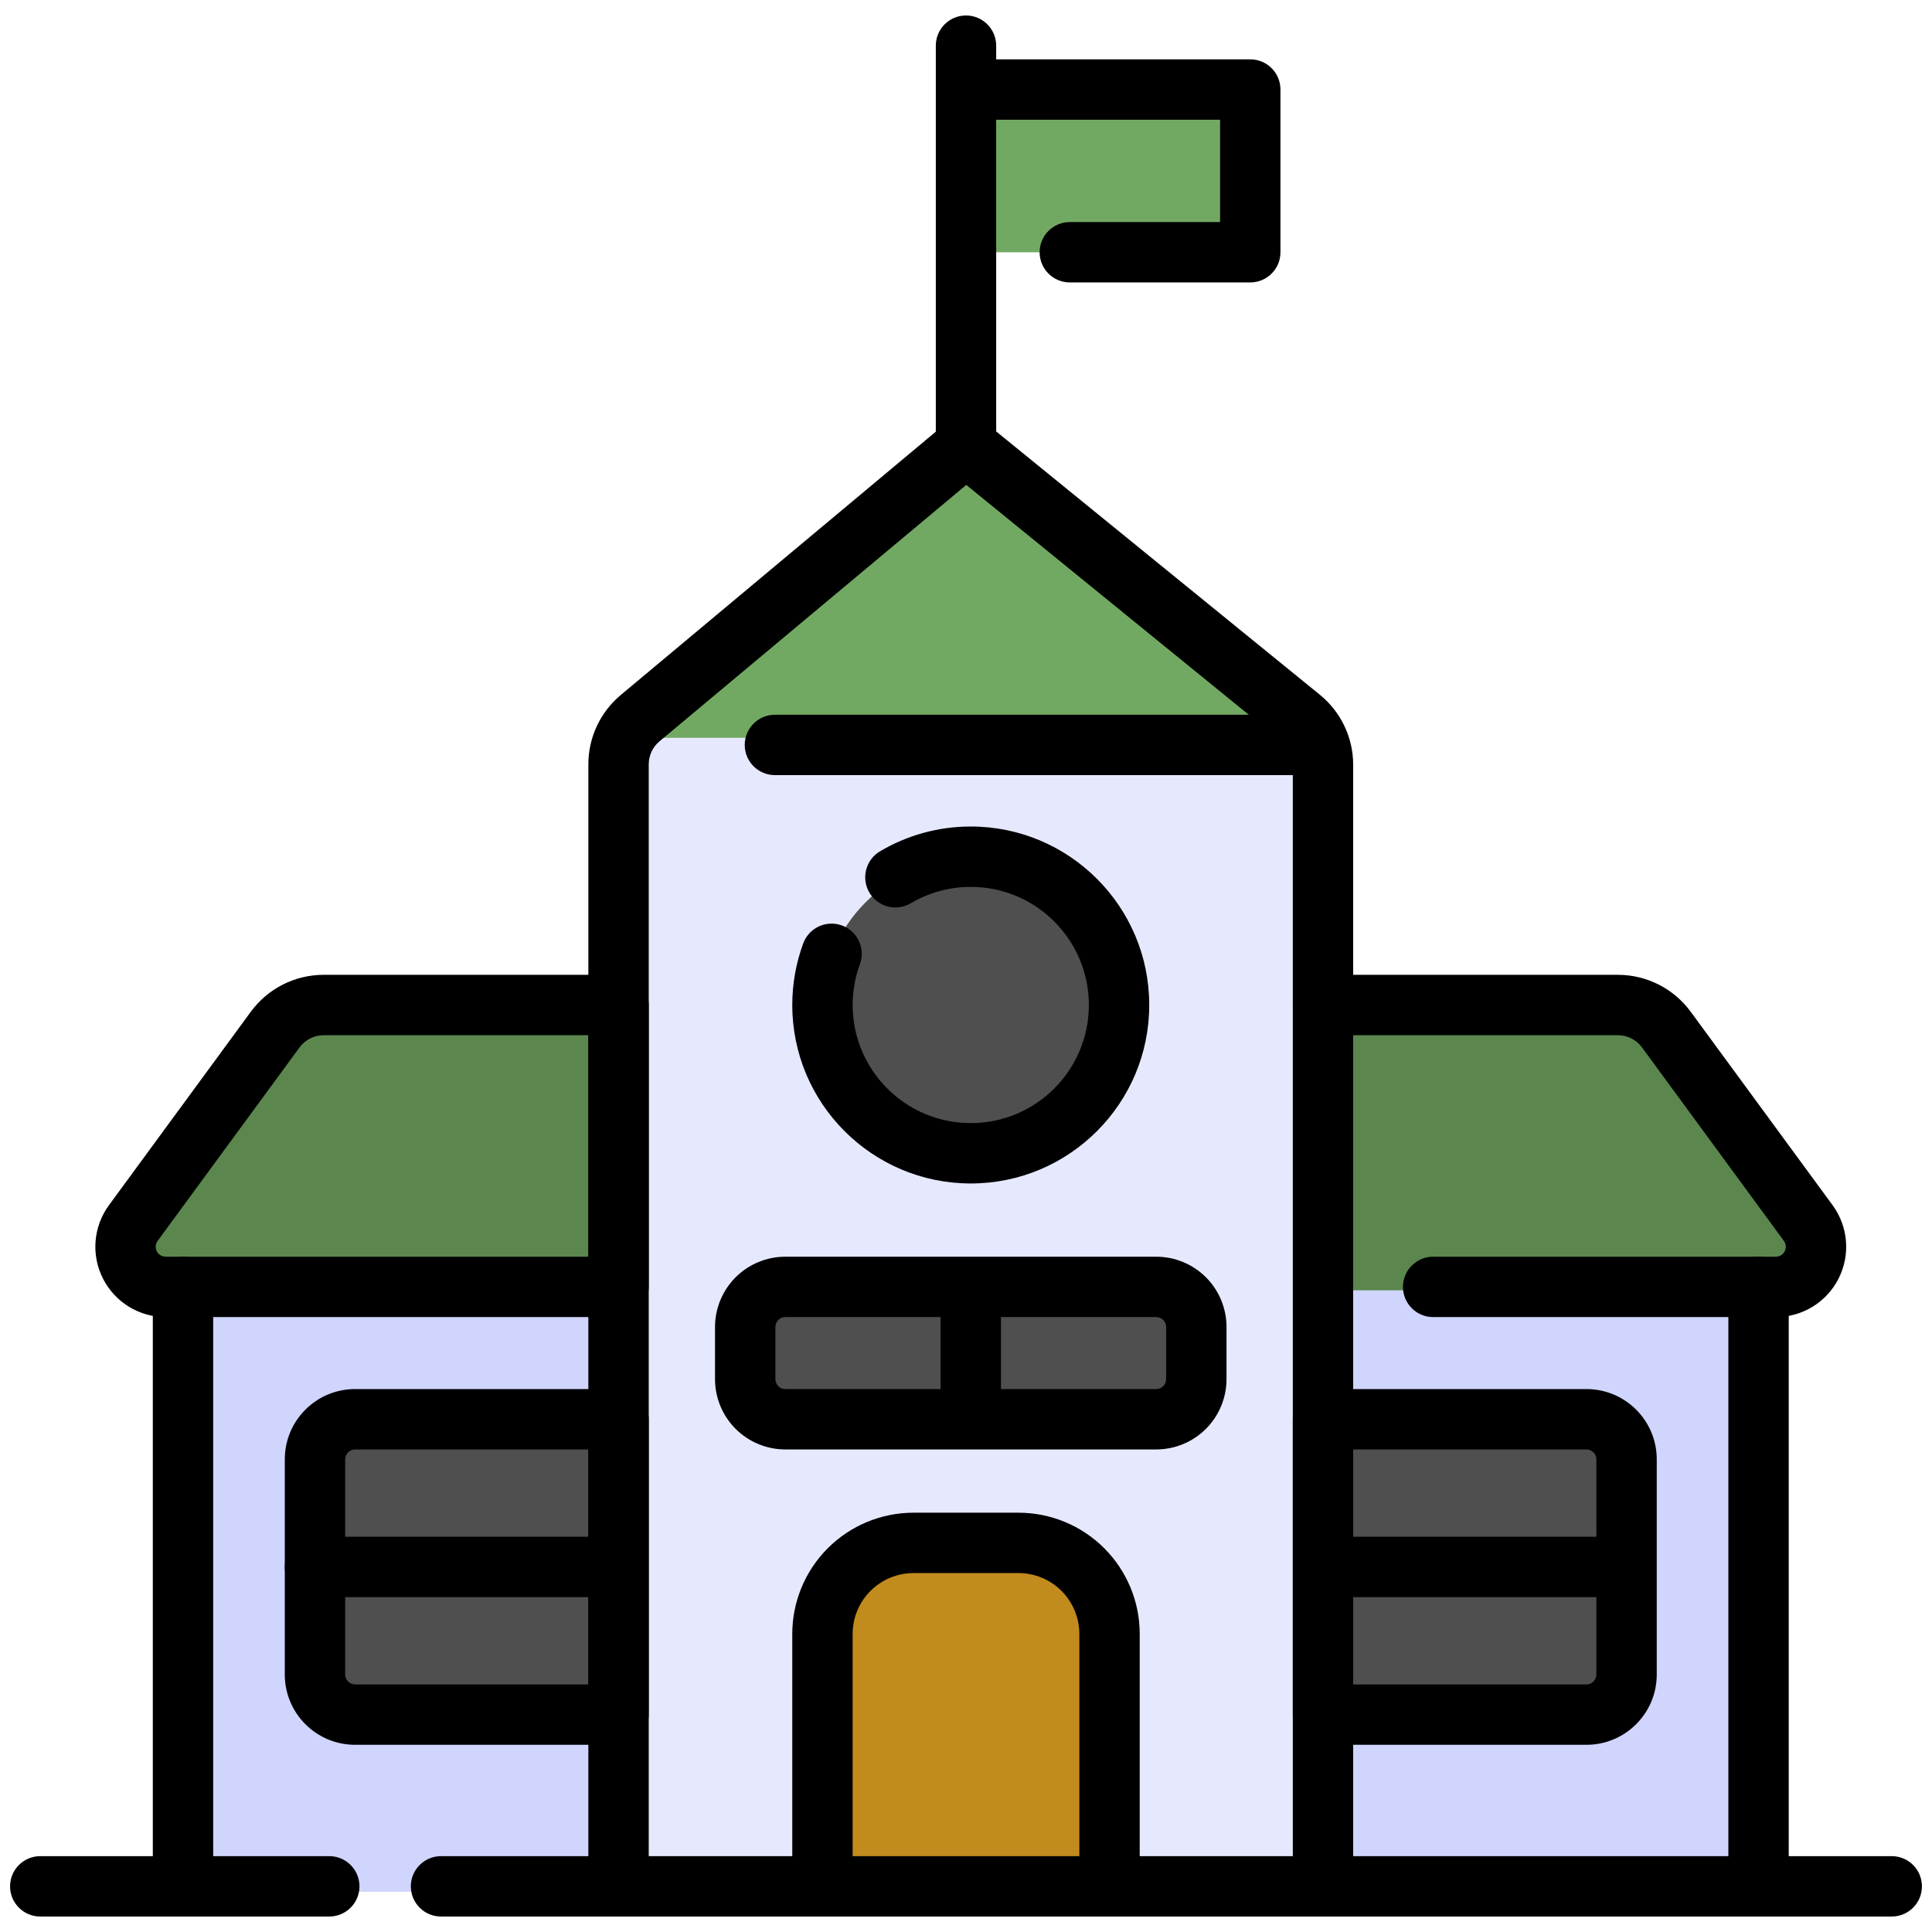 <svg clip-rule="evenodd" fill-rule="evenodd" stroke-linejoin="round" stroke-miterlimit="2" viewBox="0 0 96 96" xmlns="http://www.w3.org/2000/svg"><g><g><path d="m62.172 7.424c0-1.656-1.343-3-3-3-4.096 0-10.934 0-10.934 0v8.112h10.934c1.657 0 3-1.343 3-3 0-.689 0-1.422 0-2.112z" fill="#72a962"/><path d="m8.965 61.577h78.545v32.423h-78.545z" fill="#d0d5fd"/><path d="m80.931 73.715c0-1.657-1.343-3-3-3-10.919 0-48.468 0-59.386 0-1.657 0-3 1.343-3 3v8.724c0 1.657 1.343 3 3 3h59.386c1.657 0 3-1.343 3-3 0-2.545 0-6.179 0-8.724z" fill="#4f4f4f"/><path d="m82.915 51.289c-.565-.771-1.464-1.226-2.419-1.226-9.026 0-55.49 0-64.516 0-.956 0-1.855.455-2.42 1.226-1.867 2.546-6.162 8.403-8.239 11.236-.223.303-.256.707-.086 1.043.171.336.515.548.892.548h84.221c.377 0 .722-.212.892-.548s.137-.74-.086-1.043c-2.077-2.833-6.372-8.69-8.239-11.236z" fill="#5b874e"/><path d="m65.797 36.663s-11.278-9.174-15.878-12.917c-1.114-.906-2.715-.895-3.817.026-4.497 3.758-15.424 12.891-15.424 12.891v57.337h35.119z" fill="#e6e9fe"/><path d="m65.797 36.663s-12.438-10.118-16.518-13.437c-.743-.604-1.81-.597-2.544.017-3.992 3.336-16.057 13.42-16.057 13.42z" fill="#72a962"/><circle cx="48.238" cy="50.063" fill="#4f4f4f" r="7.393"/><path d="m55.155 81.417c0-1.204-.478-2.358-1.329-3.21-.852-.851-2.006-1.329-3.21-1.329-1.67 0-3.562 0-5.232 0-1.204 0-2.358.478-3.21 1.329-.851.852-1.329 2.006-1.329 3.21v12.583h14.31z" fill="#c28b1d"/><path d="m59.483 65.116c0-.265-.106-.52-.293-.707-.188-.188-.442-.293-.707-.293-3.725 0-16.766 0-20.49 0-.266 0-.52.105-.708.293-.187.187-.292.442-.292.707v4.599c0 .265.105.519.292.707.188.187.442.293.708.293h20.49c.265 0 .519-.106.707-.293.187-.188.293-.442.293-.707 0-1.244 0-3.355 0-4.599z" fill="#4f4f4f"/></g><g><path d="m7.593 63.945v29.786c0 .828.672 1.5 1.5 1.5s1.5-.672 1.5-1.5v-29.786c0-.828-.672-1.5-1.5-1.5s-1.5.672-1.5 1.5zm81.288 29.786v-29.786c0-.828-.672-1.5-1.5-1.5s-1.5.672-1.5 1.5v29.786c0 .828.672 1.5 1.5 1.5s1.5-.672 1.5-1.5z"/><path d="m32.235 70.522c0-.829-.672-1.5-1.5-1.5h-13.091c-1.929 0-3.493 1.564-3.493 3.493v10.69c0 1.929 1.564 3.493 3.493 3.493h13.091c.828 0 1.5-.672 1.5-1.5zm33.504-1.5c-.829 0-1.5.671-1.5 1.5v14.676c0 .828.671 1.5 1.5 1.5h13.09c1.93 0 3.494-1.564 3.494-3.493v-10.69c0-1.929-1.564-3.493-3.494-3.493zm-36.504 3v11.676h-11.591c-.272 0-.493-.221-.493-.493v-10.69c0-.272.221-.493.493-.493zm38.004 0h11.59c.273 0 .494.221.494.493v10.69c0 .272-.221.493-.493.493-.001 0-11.591 0-11.591 0z"/><path d="m15.651 79.36h14.737c.828 0 1.5-.672 1.5-1.5s-.672-1.5-1.5-1.5h-14.737c-.828 0-1.5.672-1.5 1.5s.672 1.5 1.5 1.5z"/><path d="m66.807 79.36h13.669c.828 0 1.5-.672 1.5-1.5s-.672-1.5-1.5-1.5h-13.669c-.828 0-1.5.672-1.5 1.5s.672 1.5 1.5 1.5z"/><path d="m32.235 49.938c0-.829-.672-1.5-1.5-1.5h-14.651c-1.43 0-2.775.681-3.621 1.835-1.558 2.125-4.816 6.567-7.049 9.612-.778 1.062-.894 2.471-.299 3.645.595 1.175 1.8 1.915 3.116 1.915h22.504c.828 0 1.5-.672 1.5-1.5zm38.977 15.507h17.03c1.317 0 2.522-.74 3.117-1.915.595-1.174.479-2.583-.299-3.645-2.234-3.045-5.491-7.487-7.05-9.612-.846-1.154-2.19-1.835-3.621-1.835-4.02 0-14.65 0-14.65 0-.828 0-1.5.672-1.5 1.5s.672 1.5 1.5 1.5h14.65c.475 0 .921.226 1.202.609l7.049 9.612c.11.15.127.349.043.515s-.255.271-.441.271h-17.03c-.828 0-1.5.672-1.5 1.5s.672 1.5 1.5 1.5zm-41.977-14.007v11.007h-21.004c-.186 0-.356-.105-.44-.271s-.068-.365.042-.515c2.234-3.045 5.491-7.487 7.05-9.612.28-.383.727-.609 1.201-.609z"/><path d="m67.239 93.731v-55.727c0-1.351-.609-2.631-1.657-3.483-3.876-3.153-16.635-13.533-16.635-13.533-.558-.453-1.358-.448-1.909.012 0 0-12.422 10.383-16.193 13.534-1.02.853-1.61 2.115-1.61 3.446v55.751c0 .828.672 1.5 1.5 1.5s1.5-.672 1.5-1.5c0 0 0-46.989 0-55.751 0-.442.196-.861.534-1.144 0 0 15.244-12.74 15.244-12.74s15.676 12.752 15.676 12.752c.348.283.55.707.55 1.156v55.727c0 .828.672 1.5 1.5 1.5s1.5-.672 1.5-1.5z"/><path d="m45.256 44.883c.873-.517 1.893-.814 2.981-.814 3.239 0 5.868 2.63 5.868 5.869s-2.629 5.868-5.868 5.868-5.869-2.629-5.869-5.868c0-.712.127-1.394.359-2.026.287-.776-.112-1.639-.889-1.926-.777-.286-1.64.113-1.926.89-.351.954-.544 1.986-.544 3.062 0 4.894 3.974 8.868 8.869 8.868s8.868-3.974 8.868-8.868c0-4.895-3.973-8.869-8.868-8.869-1.646 0-3.188.45-4.509 1.232-.713.422-.949 1.342-.527 2.055.422.712 1.342.948 2.055.527z"/><path d="m56.632 93.731v-12.542c0-1.598-.635-3.13-1.765-4.26-1.13-1.129-2.662-1.764-4.26-1.764-1.665 0-3.549 0-5.214 0-1.598 0-3.13.635-4.26 1.764-1.13 1.13-1.765 2.662-1.765 4.26v12.542c0 .828.672 1.5 1.5 1.5s1.5-.672 1.5-1.5v-12.542c0-.802.319-1.571.886-2.138s1.336-.886 2.139-.886h5.214c.803 0 1.572.319 2.139.886s.886 1.336.886 2.138v12.542c0 .828.672 1.5 1.5 1.5s1.5-.672 1.5-1.5z"/><path d="m60.945 65.938c0-.926-.368-1.815-1.023-2.47s-1.544-1.023-2.47-1.023h-18.43c-.926 0-1.815.368-2.47 1.023s-1.023 1.544-1.023 2.47v2.59c0 .927.368 1.815 1.023 2.471.655.655 1.544 1.023 2.47 1.023h18.43c.926 0 1.815-.368 2.47-1.023.655-.656 1.023-1.544 1.023-2.471zm-3 0v2.59c0 .131-.052.257-.144.349-.093.093-.218.145-.349.145h-18.43c-.131 0-.256-.052-.349-.145-.092-.092-.144-.218-.144-.349v-2.59c0-.131.052-.256.144-.349.093-.092.218-.144.349-.144h18.43c.131 0 .256.052.349.144.092.093.144.218.144.349z"/><path d="m46.737 64.539v5.389c0 .828.672 1.5 1.5 1.5s1.5-.672 1.5-1.5v-5.389c0-.828-.672-1.5-1.5-1.5s-1.5.672-1.5 1.5z"/><path d="m21.914 95.231h72.086c.828 0 1.5-.672 1.5-1.5s-.672-1.5-1.5-1.5h-72.086c-.828 0-1.5.672-1.5 1.5s.672 1.5 1.5 1.5zm-19.914 0h14.362c.827 0 1.5-.672 1.5-1.5s-.673-1.5-1.5-1.5h-14.362c-.828 0-1.5.672-1.5 1.5s.672 1.5 1.5 1.5z"/><path d="m49.5 22.388v-20.119c0-.828-.672-1.5-1.5-1.5s-1.5.672-1.5 1.5v20.119c0 .828.672 1.5 1.5 1.5s1.5-.672 1.5-1.5z"/><path d="m53.158 14.034h8.967c.829 0 1.5-.672 1.5-1.5v-8.085c0-.829-.671-1.5-1.5-1.5h-13.888c-.828 0-1.5.672-1.5 1.5 0 .827.672 1.5 1.5 1.5h12.388v5.085h-7.467c-.828 0-1.5.672-1.5 1.5s.672 1.5 1.5 1.5z"/><path d="m38.505 38.515h26.061c.828 0 1.5-.672 1.5-1.5s-.672-1.5-1.5-1.5h-26.061c-.828 0-1.5.672-1.5 1.5s.672 1.5 1.5 1.5z"/></g></g></svg>